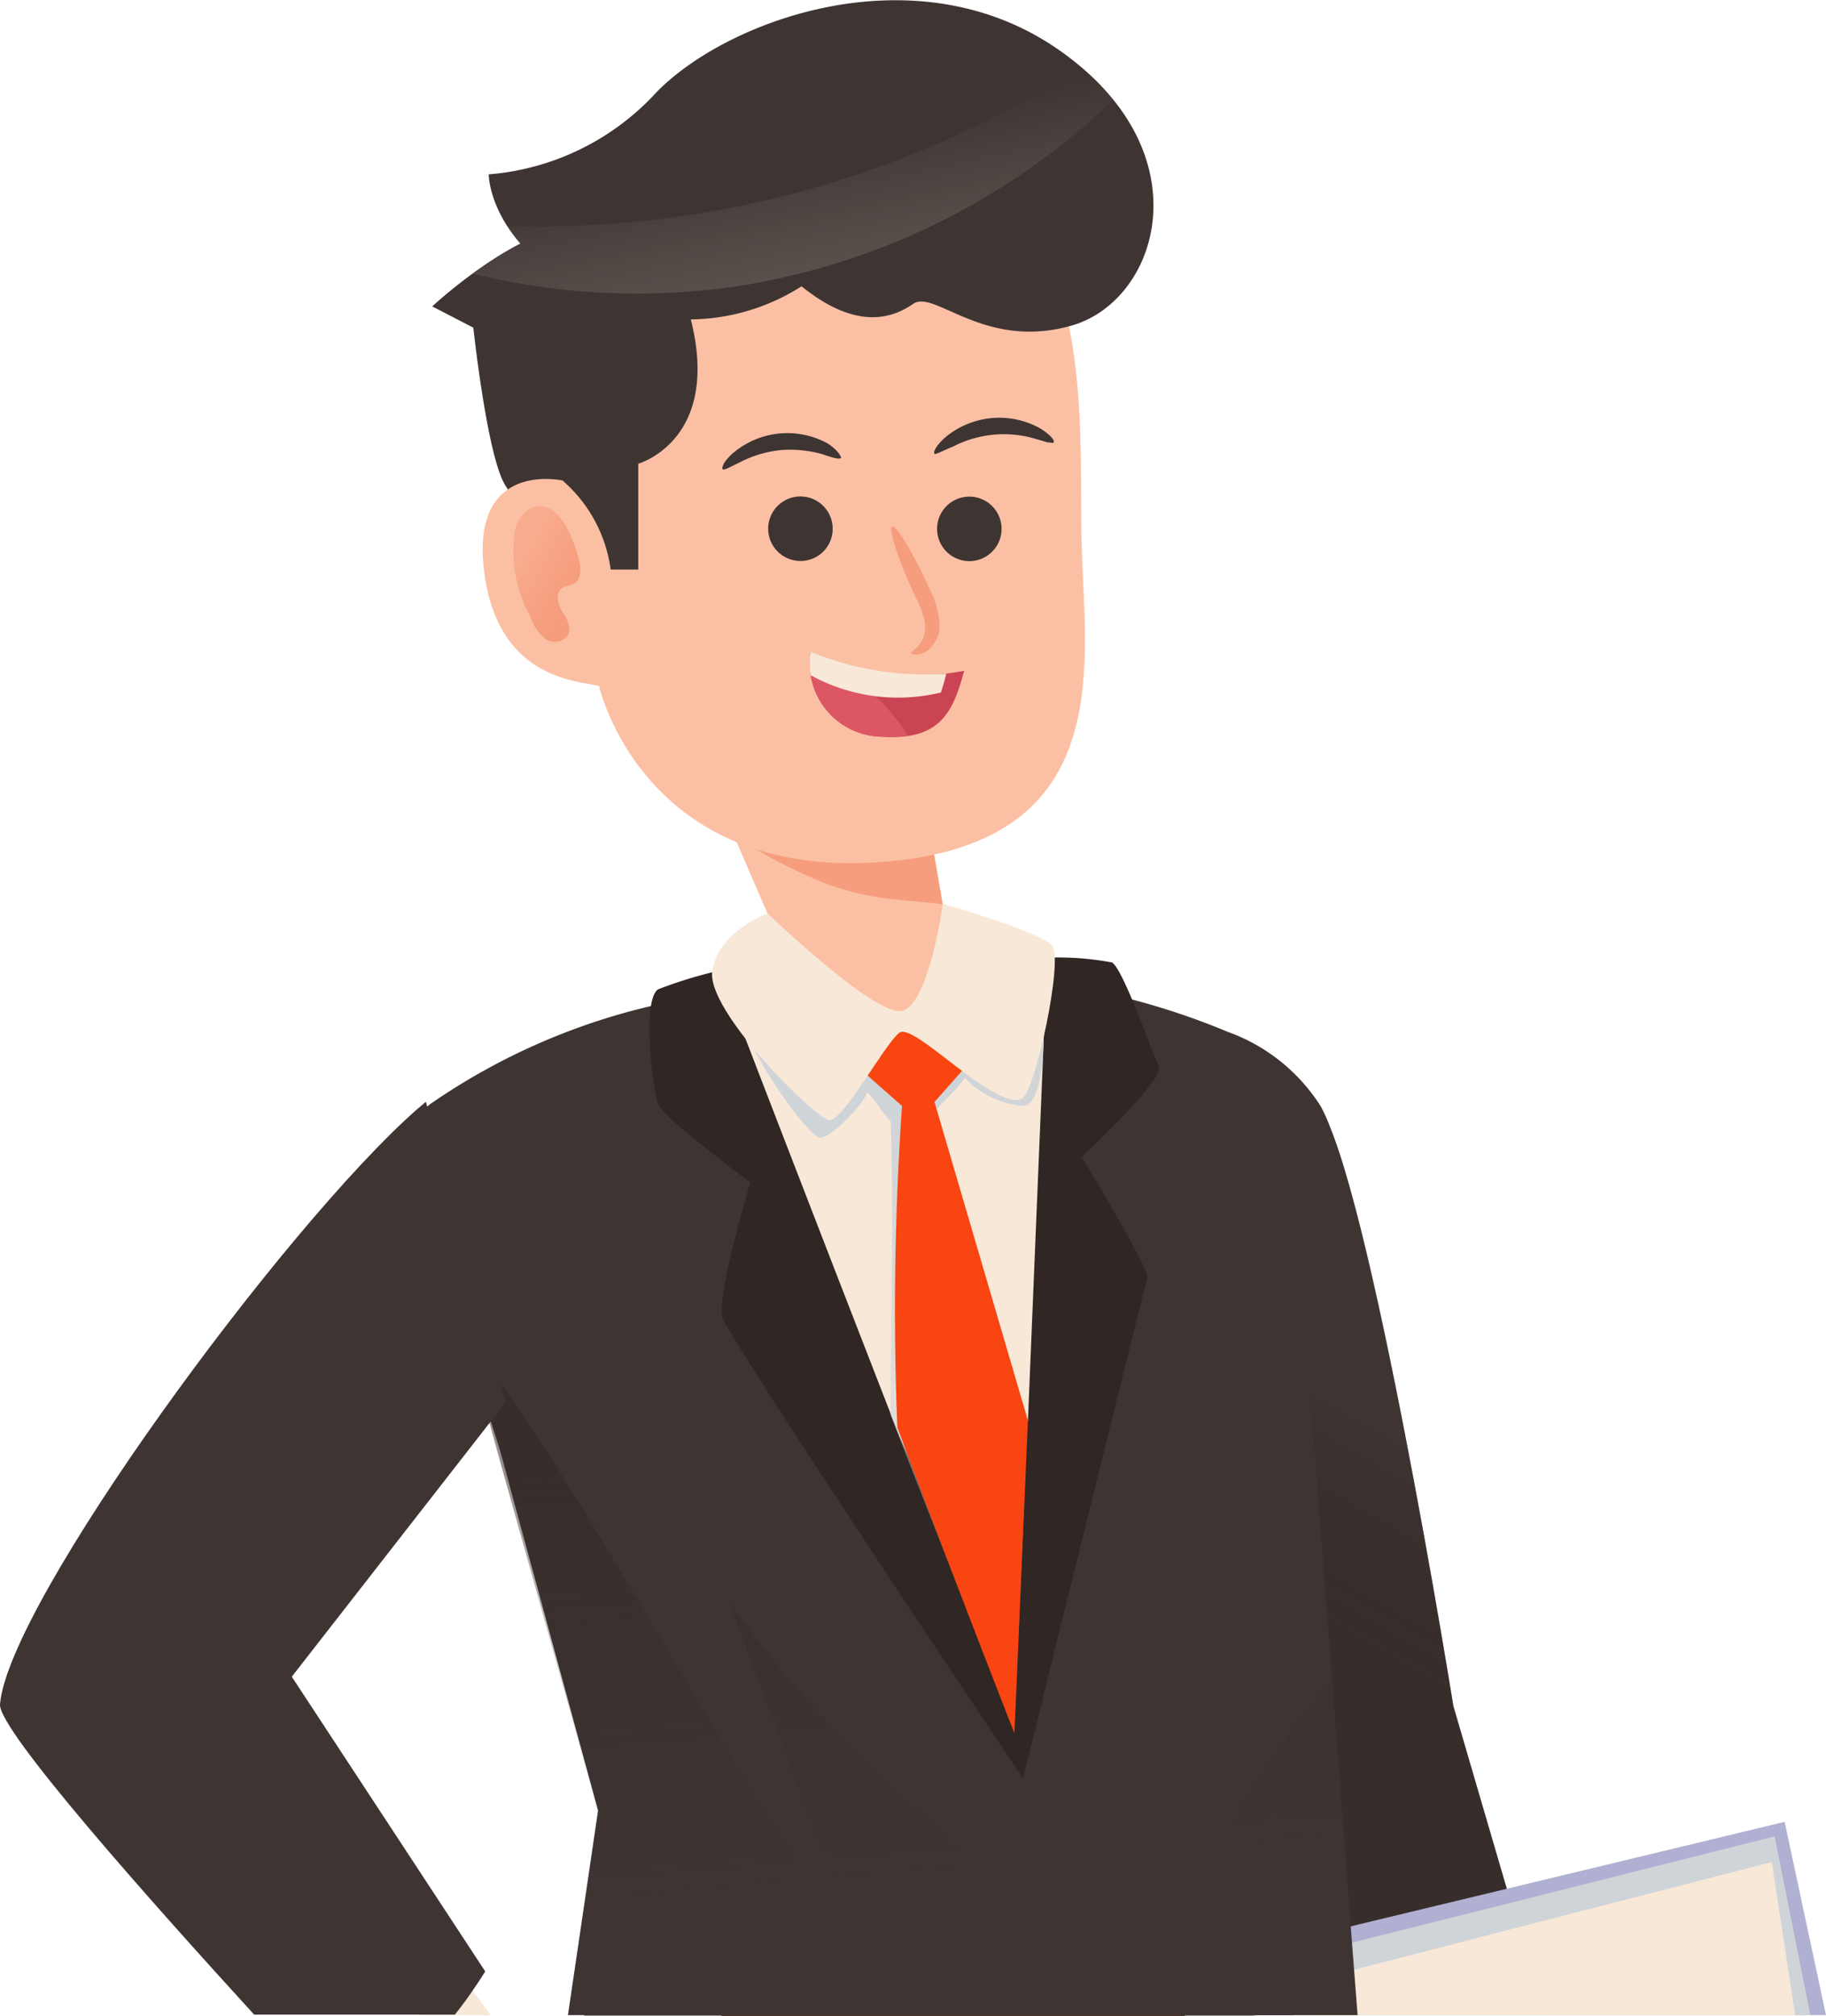 <svg xmlns="http://www.w3.org/2000/svg" xmlns:xlink="http://www.w3.org/1999/xlink" viewBox="0 0 78.16 86.27"><defs><style>.cls-1{fill:#3e3533;}.cls-2{fill:url(#linear-gradient);}.cls-3{fill:#b0b0d2;}.cls-4{fill:#cfd4d8;}.cls-5{fill:#f8e8d8;}.cls-6{fill:#330e00;}.cls-7{fill:url(#linear-gradient-2);}.cls-8{fill:#302624;}.cls-9{fill:url(#linear-gradient-3);}.cls-10{fill:#fbc0a4;}.cls-11{fill:#f69d7d;}.cls-12{fill:#f84511;}.cls-13{fill:url(#radial-gradient);}.cls-14{fill:url(#radial-gradient-2);}.cls-15{fill:url(#linear-gradient-4);}.cls-16{fill:url(#linear-gradient-5);}.cls-17{fill:#cb4453;}.cls-18{fill:#dd5664;}.cls-19{fill:none;}</style><linearGradient id="linear-gradient" x1="58.88" y1="70.87" x2="63.3" y2="63.14" gradientUnits="userSpaceOnUse"><stop offset="0" stop-color="#302624" stop-opacity="0.5"/><stop offset="0.42" stop-color="#302624" stop-opacity="0.43"/><stop offset="0.78" stop-color="#302624" stop-opacity="0.21"/><stop offset="0.99" stop-color="#302624" stop-opacity="0"/></linearGradient><linearGradient id="linear-gradient-2" x1="38.24" y1="61.71" x2="39.94" y2="81.36" gradientUnits="userSpaceOnUse"><stop offset="0" stop-color="#302624" stop-opacity="0.5"/><stop offset="0.24" stop-color="#302624" stop-opacity="0.36"/><stop offset="0.99" stop-color="#302624" stop-opacity="0"/></linearGradient><linearGradient id="linear-gradient-3" x1="39.9" y1="46.76" x2="49.86" y2="73.96" gradientUnits="userSpaceOnUse"><stop offset="0" stop-color="#cfd4d8"/><stop offset="0.33" stop-color="#cfd4d8" stop-opacity="0.63"/><stop offset="0.65" stop-color="#cfd4d8" stop-opacity="0.29"/><stop offset="0.88" stop-color="#cfd4d8" stop-opacity="0.08"/><stop offset="1" stop-color="#cfd4d8" stop-opacity="0"/></linearGradient><radialGradient id="radial-gradient" cx="-1674.23" cy="108.58" r="2.76" gradientTransform="matrix(-1, 0.05, 0.05, 1, -1646.2, -3.89)" gradientUnits="userSpaceOnUse"><stop offset="0" stop-color="#f69d7d" stop-opacity="0.7"/><stop offset="0.14" stop-color="#f69d7d" stop-opacity="0.63"/><stop offset="0.42" stop-color="#f69d7d" stop-opacity="0.44"/><stop offset="0.81" stop-color="#f69d7d" stop-opacity="0.15"/><stop offset="1" stop-color="#f69d7d" stop-opacity="0"/></radialGradient><radialGradient id="radial-gradient-2" cx="-1686.71" cy="108.58" r="2.76" xlink:href="#radial-gradient"/><linearGradient id="linear-gradient-4" x1="-1577.04" y1="25.12" x2="-1574.98" y2="23.97" gradientTransform="matrix(-1, 0, 0, 1, -1552.53, 0)" gradientUnits="userSpaceOnUse"><stop offset="0" stop-color="#f69d7d"/><stop offset="0.23" stop-color="#f69d7d" stop-opacity="0.93"/><stop offset="0.68" stop-color="#f69d7d" stop-opacity="0.75"/><stop offset="1" stop-color="#f69d7d" stop-opacity="0.6"/></linearGradient><linearGradient id="linear-gradient-5" x1="35.24" y1="14.28" x2="33.53" y2="5.84" gradientUnits="userSpaceOnUse"><stop offset="0" stop-color="#f8e8d8" stop-opacity="0.2"/><stop offset="0.41" stop-color="#f8e8d8" stop-opacity="0.13"/><stop offset="1" stop-color="#f8e8d8" stop-opacity="0"/></linearGradient></defs><title>small_smileРесурс 4</title><g id="Слой_2" data-name="Слой 2"><g id="OBJECTS"><path class="cls-1" d="M66.09,86.22h-9.8l-.09-1.49-.07-1.17-.05-.72-.55-9.07-.29-4.69V69l-.77-12.54-.14-2.25,2.07-7,.07.09,0,0C58.59,50.43,62.21,73,62.21,73l2.3,7.86.17.6.31,1Z"/><path class="cls-2" d="M66.09,86.22h-9.8l-.09-1.49-.07-1.17-.05-.72-.55-9.07-.29-4.69V69l-.77-12.54-.14-2.25,2.07-7,.07.09,0,0C58.59,50.43,62.21,73,62.21,73l2.3,7.86.17.6.31,1Z"/><polygon class="cls-3" points="78.16 86.22 46.12 86.22 45.95 85.43 45.92 85.28 49.48 84.42 49.65 84.38 54.78 83.15 54.83 83.14 56.08 82.84 57.82 82.42 64.51 80.81 76.39 77.95 78.16 86.22"/><polygon class="cls-4" points="77.49 86.22 47.23 86.22 47.15 85.82 47.91 85.63 53.68 84.18 53.69 84.18 54.98 83.85 56.13 83.56 57.87 83.12 64.68 81.41 75.96 78.57 77.49 86.22"/><path class="cls-5" d="M55.39,86.22H76.84l-1-6.55L65,82.46l-7,1.81-1.76.46-1,.24-3.89,1h0l-.44.11h0l-.48.12h5Z"/><path class="cls-1" d="M25.65,25a3.32,3.32,0,0,0,2.06-.84c.62-.76-1.41-7-1.41-7a6,6,0,0,0,2-4c0-2.34-1.52-3.54-3.93-3.4s-5.87,3.35-5.87,3.35l1.76.91s.57,5.3,1.32,6.66S25.65,25,25.65,25Z"/><path class="cls-1" d="M21,14.66c.7,3.31,3,11.47,3,11.47l2.08-2.37-1-10.21Z"/><path class="cls-1" d="M51.35,86l2.42.24H25c0-1.83,0-2.9,0-2.9l1.76.18h.05L46,85.43l2,.2,3.23.33h0l.19,0Z"/><g id="_Группа_" data-name="&lt;Группа&gt;"><path class="cls-6" d="M54.83,83.14h0l0,0c-.36.35-.72.67-1.1,1h0A17.82,17.82,0,0,1,51.15,86h0l-.24.13h0l-.22.12H30.91c-1.31-.44-2.67-1-4.07-1.52,0,0-.11-.14-.24-.33h0c.05-.34.1-.63.14-.86.07-.43.11-.66.11-.66h.1l9.26-.38h.21l9-.37,5.26-.22,3.69-.15s.08.23.2.64C54.67,82.56,54.74,82.83,54.83,83.14Z"/></g><polygon class="cls-1" points="55.39 86.22 56.29 86.22 58.11 86.22 57.96 84.27 57.87 83.12 57.82 82.42 57.02 71.9 55.84 56.35 54.47 56.48 48.47 57.06 44.13 57.48 43.04 57.58 42.46 57.64 38.28 58.04 38.2 58.05 37.21 58.14 32.26 58.62 21.74 59.63 21.55 59.65 20.77 59.72 21.05 60.75 22.14 64.77 25.6 77.47 24.31 86.22 24.98 86.22 26.31 86.22 30.91 86.22 46.12 86.22 47.23 86.22 50.41 86.22 50.67 86.22 53.77 86.22 55.39 86.22"/><g id="_Группа_2" data-name="&lt;Группа&gt;"><g id="_Группа_3" data-name="&lt;Группа&gt;"><path class="cls-1" d="M55.39,86.22A8.32,8.32,0,0,0,55.24,85c-.08-.39-.17-.77-.26-1.12s-.13-.47-.19-.66v0c-.11-.36-.19-.59-.19-.59v-.21L55,74.52l.27-5.44V69l.6-12.67c1.85-4.37,1.67-7.15.66-9l0,0a7.86,7.86,0,0,0-4-3.19,31,31,0,0,0-3.94-1.34,32.59,32.59,0,0,0-3.4-.72l-.3,0c-1.3-.2-2.61-.34-3.92-.41-.39,0-.77,0-1.15,0s-.87,0-1.3,0h0c-.87,0-1.73,0-2.59.09-.58,0-1.17.09-1.74.15-1.18.12-2.34.29-3.46.5-.91.16-1.8.36-2.67.59h0a27.68,27.68,0,0,0-9.66,4.25l-.4.34c-3.66,3.59,2.69,12.24,2.69,12.24l.39,1.21.49,1.54.74,2.3L27.4,81.11s-.22.73-.46,1.73c-.06.21-.11.43-.16.66s-.13.57-.18.87a18.13,18.13,0,0,0-.29,1.85H55.39Z"/></g></g><path class="cls-7" d="M55.39,86.22h2.72l-.15-2-.09-1.15,0-.7L57,71.9c-.52.61-1,1.23-1.49,1.87-.2.25-.38.5-.56.75a41.38,41.38,0,0,0-4.26,7.34c-.39.83-.74,1.67-1.06,2.52,0,0,0,.07,0,.11l-.13-.07q-2.07-1.08-4-2.34A52.41,52.41,0,0,1,31.21,68.55c1.73,4.64,3.47,9.26,5.2,13.9l.18.49q-.2-.22-.39-.48c-4.08-5.07-10-16.5-14.46-22.83-.1-.16-.21-.31-.32-.46-.51-.71-1-1.35-1.47-1.9l1,3.6.44,1.6,4.2,15-1.29,8.75H55.39Z"/><path class="cls-8" d="M44.39,41a12.56,12.56,0,0,1,3.21.18c.49.31,1.72,3.87,2,4.44s-3.3,3.88-3.3,3.88,2.93,4.81,2.81,5.19-5.32,21.4-5.32,21.4S31.17,57.29,30.92,56.35s1.2-5.76,1.2-5.76-3.73-2.75-3.95-3.35-.71-4.43,0-4.91a18.67,18.67,0,0,1,2.94-.87Z"/><path class="cls-5" d="M31.11,42.37h0s3.85,10,7.25,18.73C41,68,44,60.78,44,60.78L44.82,41l-.75-.07Z"/><path class="cls-9" d="M43.86,47.32c.77-.18.8-2.6.8-2.6l.16-3.66,0-.05-.72-.07-12,1.32c0,.14-.43,1.14-.35,1.42.69,2,2.92,5,3.37,5s1.86-1.44,2-1.94c.28.24.75,1,1,1.23.15,3.56,0,8.25,0,12.58L43,73c.15.2.31.39.46.58L43.89,63q-2-7.65-4-15.28c.43-.59,1-1,1.41-1.61A3.76,3.76,0,0,0,43.86,47.32Z"/><g id="_Группа_4" data-name="&lt;Группа&gt;"><g id="_Группа_5" data-name="&lt;Группа&gt;"><path class="cls-10" d="M41.09,43a12.65,12.65,0,0,1-4.85,1c-1.93,0-1.16-1.08-1.8-1.25L28.17,28.27l11.34,5.12,0,.48Z"/></g></g><g id="_Группа_6" data-name="&lt;Группа&gt;"><g id="_Группа_7" data-name="&lt;Группа&gt;"><path class="cls-11" d="M38,38.45a11.49,11.49,0,0,1-3.49-1,23.69,23.69,0,0,1-3.09-1.69l-3.23-7.47,11.34,5.12,0,.48.82,4.8C39.57,38.59,38.77,38.54,38,38.45Z"/></g></g><path class="cls-12" d="M44,60.78,40,47.15l1.77-2-3-1.84-2.3,2.12,2.14,1.89a126.3,126.3,0,0,0-.2,13.76C41,68,43.42,74.16,43.42,74.16Z"/><g id="_Группа_8" data-name="&lt;Группа&gt;"><g id="_Группа_9" data-name="&lt;Группа&gt;"><path class="cls-5" d="M32.85,39.08s4.56,4.37,5.73,4.18,1.78-4.59,1.78-4.59,4.16,1.19,4.67,1.78S44.3,46.73,43.75,47c-1.15.58-4.63-3.3-5.26-2.81s-2.42,3.81-3,3.74-5.29-4.69-5-6.4S32.85,39.08,32.85,39.08Z"/></g></g><path class="cls-10" d="M24.08,20.56s-3.91-.89-3.37,3.79,3.93,4.77,4.93,5c0,0,1.86,8.33,12.14,7.53s8.59-8.75,8.51-14,.52-14.44-6.21-15.11S23.49,7.47,24.08,20.56Z"/><path class="cls-11" d="M39,27.94c0-.1.33-.19.51-.63a1.33,1.33,0,0,0,.06-.78,4.87,4.87,0,0,0-.39-1c-.72-1.55-1.16-2.88-1-3s.9,1.12,1.62,2.68a3.9,3.9,0,0,1,.39,1.24,1.9,1.9,0,0,1,0,.63,1.4,1.4,0,0,1-.24.49,1,1,0,0,1-.64.44C39.08,28,39,28,39,27.94Z"/><path class="cls-1" d="M36,19.59c-.06.08-.35,0-.81-.16a5.06,5.06,0,0,0-1.79-.17,4.87,4.87,0,0,0-1.71.51l-.51.25c-.13.06-.22.09-.25.05s0-.12.06-.25a2.14,2.14,0,0,1,.43-.47,3.59,3.59,0,0,1,4-.38C35.84,19.24,36,19.51,36,19.59Z"/><path class="cls-1" d="M40,19.41c-.07-.06.08-.37.49-.72a3.6,3.6,0,0,1,4-.38,2.36,2.36,0,0,1,.5.38c.1.11.14.2.11.24s-.12,0-.25,0l-.55-.16a4.73,4.73,0,0,0-3.51.34C40.3,19.31,40,19.48,40,19.41Z"/><path class="cls-13" d="M34.05,28.28a2.76,2.76,0,1,1-2.88-2.63A2.76,2.76,0,0,1,34.05,28.28Z"/><path class="cls-14" d="M46.52,27.71a2.76,2.76,0,1,1-2.88-2.63A2.76,2.76,0,0,1,46.52,27.71Z"/><path class="cls-1" d="M42.87,22.57a1.38,1.38,0,1,1-1.44-1.32A1.38,1.38,0,0,1,42.87,22.57Z"/><path class="cls-1" d="M35.64,22.57A1.37,1.37,0,0,1,34.33,24a1.38,1.38,0,1,1,1.31-1.44Z"/><path class="cls-15" d="M22.05,22.65a5.74,5.74,0,0,0,.65,3.73,2,2,0,0,0,.62.94.69.69,0,0,0,1-.16c.16-.33-.07-.71-.26-1s-.29-.8,0-1c.15-.09.34-.09.49-.17.33-.17.33-.65.24-1a5.78,5.78,0,0,0-.55-1.45c-.25-.44-.64-.9-1.15-.89S22.19,22.14,22.05,22.65Z"/><path class="cls-1" d="M24.08,20.56a6.13,6.13,0,0,1,2.06,3.81h1.18V19.84s3.59-1,2.23-6.25-6.7,0-6.7,0Z"/><path class="cls-10" d="M19.46,86.22h0l0,0Z"/><path class="cls-5" d="M21,86.22H19.47l0,0,0,0H18l1.54-1.92.72.9Z"/><path class="cls-1" d="M21.64,60l-.59.76-.09.12-.05.06L12.49,71.74l8.28,12.61s-.2.33-.56.85c-.2.29-.45.64-.74,1l0,0,0,0H10.88C6.42,81.32-.09,74,0,72.92c.36-4.36,12.15-20.43,17.83-25.44l.4-.34,3.19,12,.13.48Z"/><path class="cls-1" d="M34.31,12.25a9,9,0,0,1-8.62.59c-4.79-2.17-4.77-5.38-4.77-5.38a10.92,10.92,0,0,0,7-3.32c2.85-3.16,11.15-6.37,17.41-2s4.29,10.72.54,11.79S40,12.37,39.09,13,36.65,14.14,34.31,12.25Z"/><path class="cls-16" d="M47.69,4.23a9.94,9.94,0,0,0-1.37-1.39A43,43,0,0,1,21.71,9.67a7.05,7.05,0,0,0,.58.77,14.91,14.91,0,0,0-2.06,1.27,29.53,29.53,0,0,0,10.88.6A29.74,29.74,0,0,0,47.69,4.23Z"/><path class="cls-17" d="M34.7,27.9a10.76,10.76,0,0,0,6.57.8c-.47,1.74-1,3-3.54,2.82A3.13,3.13,0,0,1,34.7,27.9Z"/><path class="cls-18" d="M34.69,28a3.66,3.66,0,0,1,.62.25,9,9,0,0,1,3.55,3.22,5.05,5.05,0,0,1-1.13.05A3.12,3.12,0,0,1,34.69,28Z"/><path class="cls-5" d="M40.5,28.83a6.71,6.71,0,0,1-.23.8,7.77,7.77,0,0,1-5.57-.74,2.73,2.73,0,0,1,0-1A13,13,0,0,0,40.5,28.83Z"/><path class="cls-1" d="M19.46,86.22h0l0,0Z"/><line class="cls-19" x1="55.39" y1="86.22" x2="53.77" y2="86.22"/></g></g></svg>